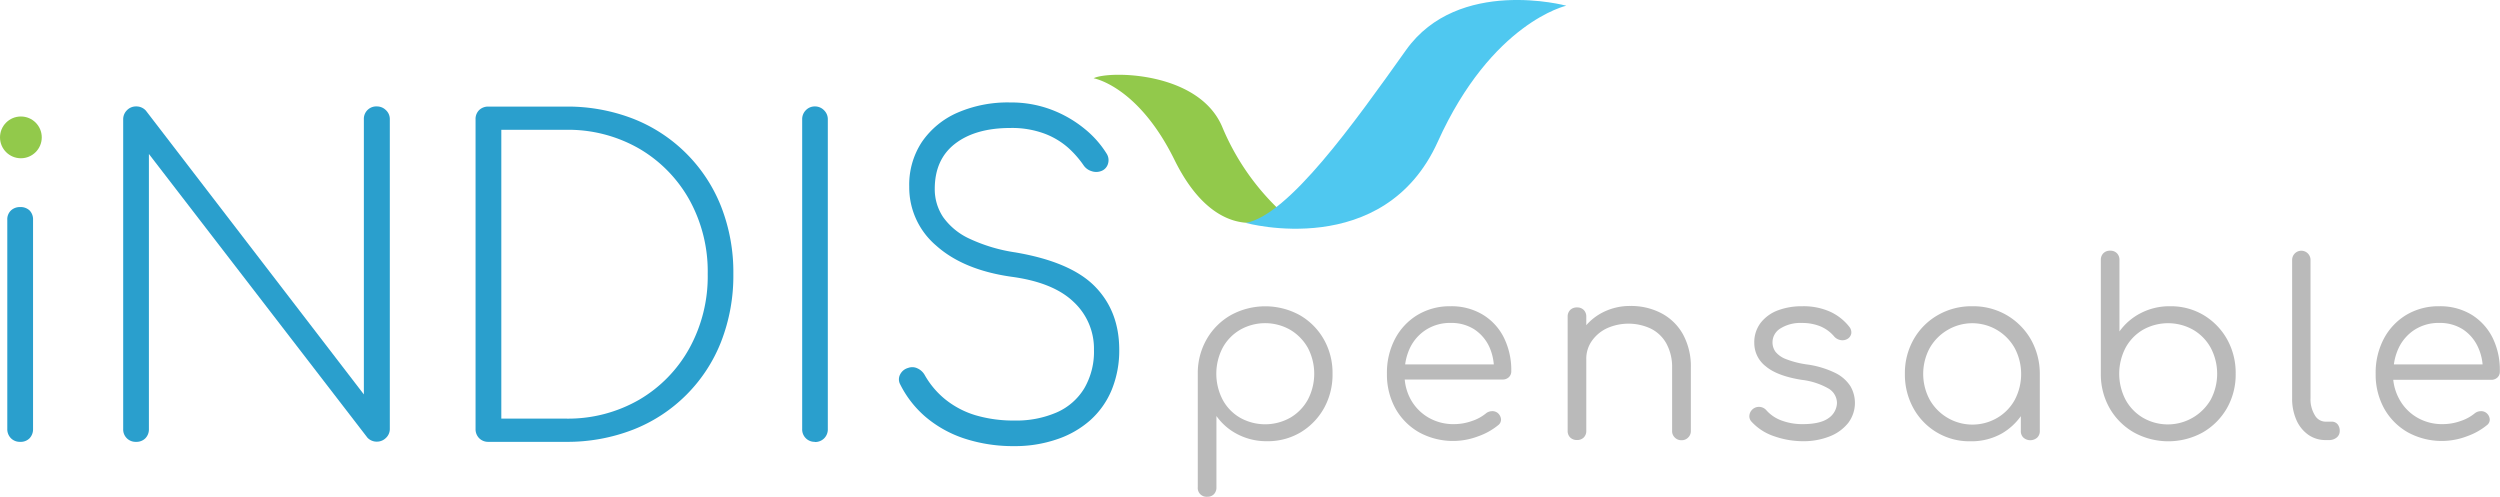 <svg id="Layer_1" data-name="Layer 1" xmlns="http://www.w3.org/2000/svg" viewBox="0 0 630.94 125.38"><defs><style>.cls-1{fill:#bababa;}.cls-2{fill:#92c94b;}.cls-3{fill:#4fc8f0;}.cls-4{fill:#2a9fcd;}</style></defs><title>logo</title><path class="cls-1" d="M331,129.66a18.09,18.09,0,0,0-17.35,0,16.34,16.34,0,0,0-6.06,6,17.12,17.12,0,0,0-2.3,8.59v28.88a2.21,2.21,0,0,0,2.39,2.38,2.27,2.27,0,0,0,1.68-.64,2.4,2.4,0,0,0,.64-1.74v-18a14.69,14.69,0,0,0,5.35,4.62,15.82,15.82,0,0,0,7.44,1.74,16.13,16.13,0,0,0,8.44-2.23,16.47,16.47,0,0,0,5.9-6.08,17.41,17.41,0,0,0,2.17-8.69,17.14,17.14,0,0,0-2.23-8.76A16.32,16.32,0,0,0,331,129.66ZM333.07,151a11.87,11.87,0,0,1-4.44,4.56,12.92,12.92,0,0,1-12.67,0,11.56,11.56,0,0,1-4.4-4.56,14.22,14.22,0,0,1,0-13.07,11.8,11.8,0,0,1,4.4-4.55,12.78,12.78,0,0,1,12.67,0,12.27,12.27,0,0,1,4.44,4.55,14.07,14.07,0,0,1,0,13.07Z" transform="translate(-3 -50.14)"/><path class="cls-1" d="M377.18,129.53a15.28,15.28,0,0,0-8.11-2.1,15.77,15.77,0,0,0-8.33,2.2,15.37,15.37,0,0,0-5.65,6,18.35,18.35,0,0,0-2.06,8.84,17.7,17.7,0,0,0,2.17,8.81,15.73,15.73,0,0,0,6,6,17.83,17.83,0,0,0,14.78,1,16.73,16.73,0,0,0,5.14-2.85,1.74,1.74,0,0,0,.7-1.47,2.31,2.31,0,0,0-.83-1.59,2.14,2.14,0,0,0-1.47-.46,2.5,2.5,0,0,0-1.52.57,10.9,10.9,0,0,1-3.58,1.93,13.39,13.39,0,0,1-4.44.77,12.48,12.48,0,0,1-6.48-1.66,12,12,0,0,1-4.44-4.52,12.78,12.78,0,0,1-1.54-5.08H382.2a2.21,2.21,0,0,0,1.59-.58,2,2,0,0,0,.62-1.55,18.45,18.45,0,0,0-1.9-8.51A14.09,14.09,0,0,0,377.18,129.53ZM363,133.3a11.22,11.22,0,0,1,6.12-1.66,10.75,10.75,0,0,1,5.91,1.59,10.61,10.61,0,0,1,3.82,4.41A13.43,13.43,0,0,1,380,142.1H357.63a14,14,0,0,1,1.26-4.25A11.15,11.15,0,0,1,363,133.3Z" transform="translate(-3 -50.14)"/><path class="cls-1" d="M422.25,129.17a16.46,16.46,0,0,0-7.77-1.81,15,15,0,0,0-7.23,1.75,13.81,13.81,0,0,0-3.91,3.1v-2.1a2.32,2.32,0,0,0-.64-1.74,2.25,2.25,0,0,0-1.68-.64,2.35,2.35,0,0,0-1.74.64,2.32,2.32,0,0,0-.64,1.74v28.76a2.27,2.27,0,0,0,.64,1.68,2.39,2.39,0,0,0,1.74.64,2.29,2.29,0,0,0,1.68-.64,2.27,2.27,0,0,0,.64-1.68V140.76a7.8,7.8,0,0,1,1.41-4.59,9.69,9.69,0,0,1,3.82-3.19,13.3,13.3,0,0,1,11,.07,9.13,9.13,0,0,1,3.92,3.67A12.27,12.27,0,0,1,425,143v15.91a2.21,2.21,0,0,0,.68,1.65,2.27,2.27,0,0,0,1.71.68,2.22,2.22,0,0,0,1.66-.68,2.25,2.25,0,0,0,.68-1.65V143a16.87,16.87,0,0,0-2-8.51A13.35,13.35,0,0,0,422.25,129.17Z" transform="translate(-3 -50.14)"/><path class="cls-1" d="M466.22,144.28a23.51,23.51,0,0,0-7.25-2.17,23.22,23.22,0,0,1-5.23-1.34,6.26,6.26,0,0,1-2.63-1.83,4,4,0,0,1-.77-2.45,4.09,4.09,0,0,1,2-3.46,9.44,9.44,0,0,1,5.38-1.38,12.21,12.21,0,0,1,4.65.83,9.23,9.23,0,0,1,3.55,2.6,2.77,2.77,0,0,0,1.62.89,2.45,2.45,0,0,0,1.68-.28,2,2,0,0,0,1-1.4,2.2,2.2,0,0,0-.49-1.66,13,13,0,0,0-4.8-3.8,16.36,16.36,0,0,0-7.07-1.4,17.05,17.05,0,0,0-6.06,1,9.89,9.89,0,0,0-4.4,3.12,8.07,8.07,0,0,0-1.66,5.21,7.41,7.41,0,0,0,2.87,5.81q2.88,2.44,9.06,3.43a17.8,17.8,0,0,1,6.86,2.23,4.29,4.29,0,0,1,2.08,3.64,4.83,4.83,0,0,1-2.08,3.76c-1.34,1-3.53,1.55-6.55,1.55a14.94,14.94,0,0,1-5.35-.91,9.44,9.44,0,0,1-3.89-2.64,2.45,2.45,0,0,0-1.53-.79,2.43,2.43,0,0,0-2.7,2.09,2,2,0,0,0,.55,1.65,13.55,13.55,0,0,0,5.76,3.68,22,22,0,0,0,7.16,1.23,17.88,17.88,0,0,0,6.82-1.23,11.15,11.15,0,0,0,4.66-3.4,8.39,8.39,0,0,0,.55-9.24A9.47,9.47,0,0,0,466.22,144.28Z" transform="translate(-3 -50.14)"/><path class="cls-1" d="M509.42,129.66a16.8,16.8,0,0,0-8.66-2.23,17,17,0,0,0-8.69,2.23,16.33,16.33,0,0,0-6.09,6.09,17.19,17.19,0,0,0-2.23,8.76,17.48,17.48,0,0,0,2.17,8.69,16.09,16.09,0,0,0,14.35,8.31,15.68,15.68,0,0,0,8-2,15.39,15.39,0,0,0,4.74-4.34v3.75a2.21,2.21,0,0,0,.67,1.68,2.63,2.63,0,0,0,3.44,0,2.22,2.22,0,0,0,.68-1.68V144.48a17.58,17.58,0,0,0-2.3-8.75A16.74,16.74,0,0,0,509.42,129.66Zm-2.33,25.92A12.4,12.4,0,0,1,490,151,13.77,13.77,0,0,1,490,138a12.35,12.35,0,0,1,4.47-4.55,12.27,12.27,0,0,1,17,4.55,14,14,0,0,1,0,13.07A11.91,11.91,0,0,1,507.09,155.58Z" transform="translate(-3 -50.14)"/><path class="cls-1" d="M559.13,129.66a16.11,16.11,0,0,0-8.44-2.23,15.69,15.69,0,0,0-7.43,1.74,14.91,14.91,0,0,0-5.36,4.62v-18a2.33,2.33,0,0,0-.64-1.74,2.25,2.25,0,0,0-1.68-.64,2.32,2.32,0,0,0-1.74.64,2.36,2.36,0,0,0-.64,1.74v28.88a17.21,17.21,0,0,0,2.29,8.61,16.46,16.46,0,0,0,6.06,6,18,18,0,0,0,17.36,0,16.52,16.52,0,0,0,6.09-6.08,17.13,17.13,0,0,0,2.23-8.75,17.35,17.35,0,0,0-2.17-8.69A16.49,16.49,0,0,0,559.13,129.66ZM560.94,151a12.53,12.53,0,0,1-17.11,4.57,11.85,11.85,0,0,1-4.4-4.57,14.22,14.22,0,0,1,0-13.07,11.77,11.77,0,0,1,4.4-4.56,12.92,12.92,0,0,1,12.67,0,11.87,11.87,0,0,1,4.44,4.56,14,14,0,0,1,0,13.07Z" transform="translate(-3 -50.14)"/><path class="cls-1" d="M591.44,156.56h-1.53a3.14,3.14,0,0,1-2.72-1.66,7.71,7.71,0,0,1-1.07-4.29V115.74a2.32,2.32,0,1,0-4.64,0v34.87a13.21,13.21,0,0,0,1.07,5.51,8.94,8.94,0,0,0,3,3.74,7.46,7.46,0,0,0,4.38,1.34h.79a3,3,0,0,0,2-.64,2.07,2.07,0,0,0,.77-1.68,2.53,2.53,0,0,0-.55-1.68A1.87,1.87,0,0,0,591.44,156.56Z" transform="translate(-3 -50.14)"/><path class="cls-1" d="M632.07,135.38a14.37,14.37,0,0,0-5.36-5.85,15.28,15.28,0,0,0-8.11-2.1,15.77,15.77,0,0,0-8.33,2.2,15.37,15.37,0,0,0-5.65,6,18.35,18.35,0,0,0-2.06,8.84,17.7,17.7,0,0,0,2.17,8.81,15.73,15.73,0,0,0,6,6,17.83,17.83,0,0,0,14.78,1,16.73,16.73,0,0,0,5.14-2.85,1.72,1.72,0,0,0,.7-1.47,2.27,2.27,0,0,0-.83-1.59,2.13,2.13,0,0,0-1.46-.46,2.51,2.51,0,0,0-1.53.57,10.9,10.9,0,0,1-3.58,1.93,13.39,13.39,0,0,1-4.44.77,12.48,12.48,0,0,1-6.48-1.66,12,12,0,0,1-4.44-4.52A12.94,12.94,0,0,1,607,146h24.69a2.21,2.21,0,0,0,1.59-.58,2,2,0,0,0,.62-1.55A18.37,18.37,0,0,0,632.07,135.38Zm-19.58-2.08a11.22,11.22,0,0,1,6.12-1.66,10.75,10.75,0,0,1,5.91,1.59,10.61,10.61,0,0,1,3.82,4.41,13.19,13.19,0,0,1,1.21,4.46H607.16a14,14,0,0,1,1.26-4.25A11.15,11.15,0,0,1,612.49,133.3Z" transform="translate(-3 -50.14)"/><path class="cls-2" d="M279,69.89s11.21,1.91,20.41,20.59,21.22,17.55,27.23,13.35a61.52,61.52,0,0,1-15.21-21.74C305.4,68,282.59,68,279,69.89Z" transform="translate(-3 -50.14)"/><path class="cls-3" d="M317.41,106.4s34.84,9.64,48.45-20.49,32.43-34.33,32.43-34.33-27.23-7.37-40.44,11.19S328.24,104.39,317.41,106.4Z" transform="translate(-3 -50.14)"/><path class="cls-4" d="M8.09,102.4a3.29,3.29,0,0,0-2.33.86,3.09,3.09,0,0,0-.92,2.38V158.4a3.24,3.24,0,0,0,.92,2.34,3.16,3.16,0,0,0,2.33.91,3.12,3.12,0,0,0,2.38-.91,3.29,3.29,0,0,0,.87-2.34V105.64a3.21,3.21,0,0,0-.87-2.38A3.25,3.25,0,0,0,8.09,102.4Z" transform="translate(-3 -50.14)"/><path class="cls-4" d="M37.34,161.65a3.12,3.12,0,0,1-3.25-3.25V80.29A3.2,3.2,0,0,1,35,78,3.16,3.16,0,0,1,37.34,77a3.21,3.21,0,0,1,2.49,1.08l55,71.6V80.29A3.13,3.13,0,0,1,98.11,77a3.21,3.21,0,0,1,2.27.92,3.06,3.06,0,0,1,1,2.33v78.1a3.06,3.06,0,0,1-1,2.33,3.2,3.2,0,0,1-2.27.92,3.15,3.15,0,0,1-1.36-.28,3.24,3.24,0,0,1-1-.7L40.58,89v69.44a3.2,3.2,0,0,1-.91,2.33A3.15,3.15,0,0,1,37.34,161.65Z" transform="translate(-3 -50.14)"/><path class="cls-4" d="M126.27,161.65a3.16,3.16,0,0,1-2.33-.91,3.2,3.2,0,0,1-.92-2.34V80.29a3.13,3.13,0,0,1,.92-2.38,3.25,3.25,0,0,1,2.33-.87h19.5a45.83,45.83,0,0,1,17.06,3.08A39.26,39.26,0,0,1,185,102.28a45.45,45.45,0,0,1,3.08,17A45.92,45.92,0,0,1,185,136.36a39.15,39.15,0,0,1-22.21,22.21,45.87,45.87,0,0,1-17.06,3.08Zm3.25-5.86h16.25A35.93,35.93,0,0,0,164.35,151,34.12,34.12,0,0,0,177,138a37.6,37.6,0,0,0,4.61-18.73A37.37,37.37,0,0,0,177,100.6a34.29,34.29,0,0,0-12.67-12.94,35.93,35.93,0,0,0-18.58-4.76H129.52Z" transform="translate(-3 -50.14)"/><path class="cls-4" d="M208.7,161.65a3.13,3.13,0,0,1-3.25-3.25V80.29a3.2,3.2,0,0,1,.92-2.33A3.13,3.13,0,0,1,208.7,77,3.17,3.17,0,0,1,211,78a3.13,3.13,0,0,1,.92,2.33v78.1a3.16,3.16,0,0,1-3.25,3.26Z" transform="translate(-3 -50.14)"/><path class="cls-4" d="M259,162.73a39.53,39.53,0,0,1-12.52-1.89,29.34,29.34,0,0,1-9.81-5.42,26.19,26.19,0,0,1-6.49-8.29,2.64,2.64,0,0,1,0-2.5,3.18,3.18,0,0,1,2-1.63,3,3,0,0,1,2.39.12,4,4,0,0,1,1.84,1.73,21.51,21.51,0,0,0,5.14,6.07,22.53,22.53,0,0,0,7.59,4,33.65,33.65,0,0,0,9.91,1.35,25.52,25.52,0,0,0,10.67-2.06,15.28,15.28,0,0,0,6.93-6.07,18.34,18.34,0,0,0,2.44-9.74,16.09,16.09,0,0,0-5.15-12.08q-5.14-4.92-15.65-6.33-12.14-1.72-19-7.85a19.26,19.26,0,0,1-6.82-14.9A19.6,19.6,0,0,1,235.64,86a21.09,21.09,0,0,1,9-7.42A31.83,31.83,0,0,1,258,76a28.6,28.6,0,0,1,10.4,1.84,29.93,29.93,0,0,1,8.34,4.82,25.08,25.08,0,0,1,5.53,6.23,3.06,3.06,0,0,1,.37,2.55,2.75,2.75,0,0,1-1.79,1.89,3.54,3.54,0,0,1-2.38,0,3.73,3.73,0,0,1-2-1.47,24.93,24.93,0,0,0-3.9-4.44,19.27,19.27,0,0,0-6-3.57A23.59,23.59,0,0,0,258,82.44c-5.92,0-10.59,1.35-14,4s-5.09,6.46-5.09,11.37a12.66,12.66,0,0,0,2.1,7.1,16.7,16.7,0,0,0,6.66,5.47,41.55,41.55,0,0,0,11.59,3.46q14,2.39,20.09,8.61t6.12,15.87a26.27,26.27,0,0,1-1.89,10.18,21.1,21.1,0,0,1-5.42,7.69,24.21,24.21,0,0,1-8.4,4.81A32.43,32.43,0,0,1,259,162.73Z" transform="translate(-3 -50.14)"/><circle class="cls-2" cx="5.27" cy="34.67" r="5.27"/></svg>